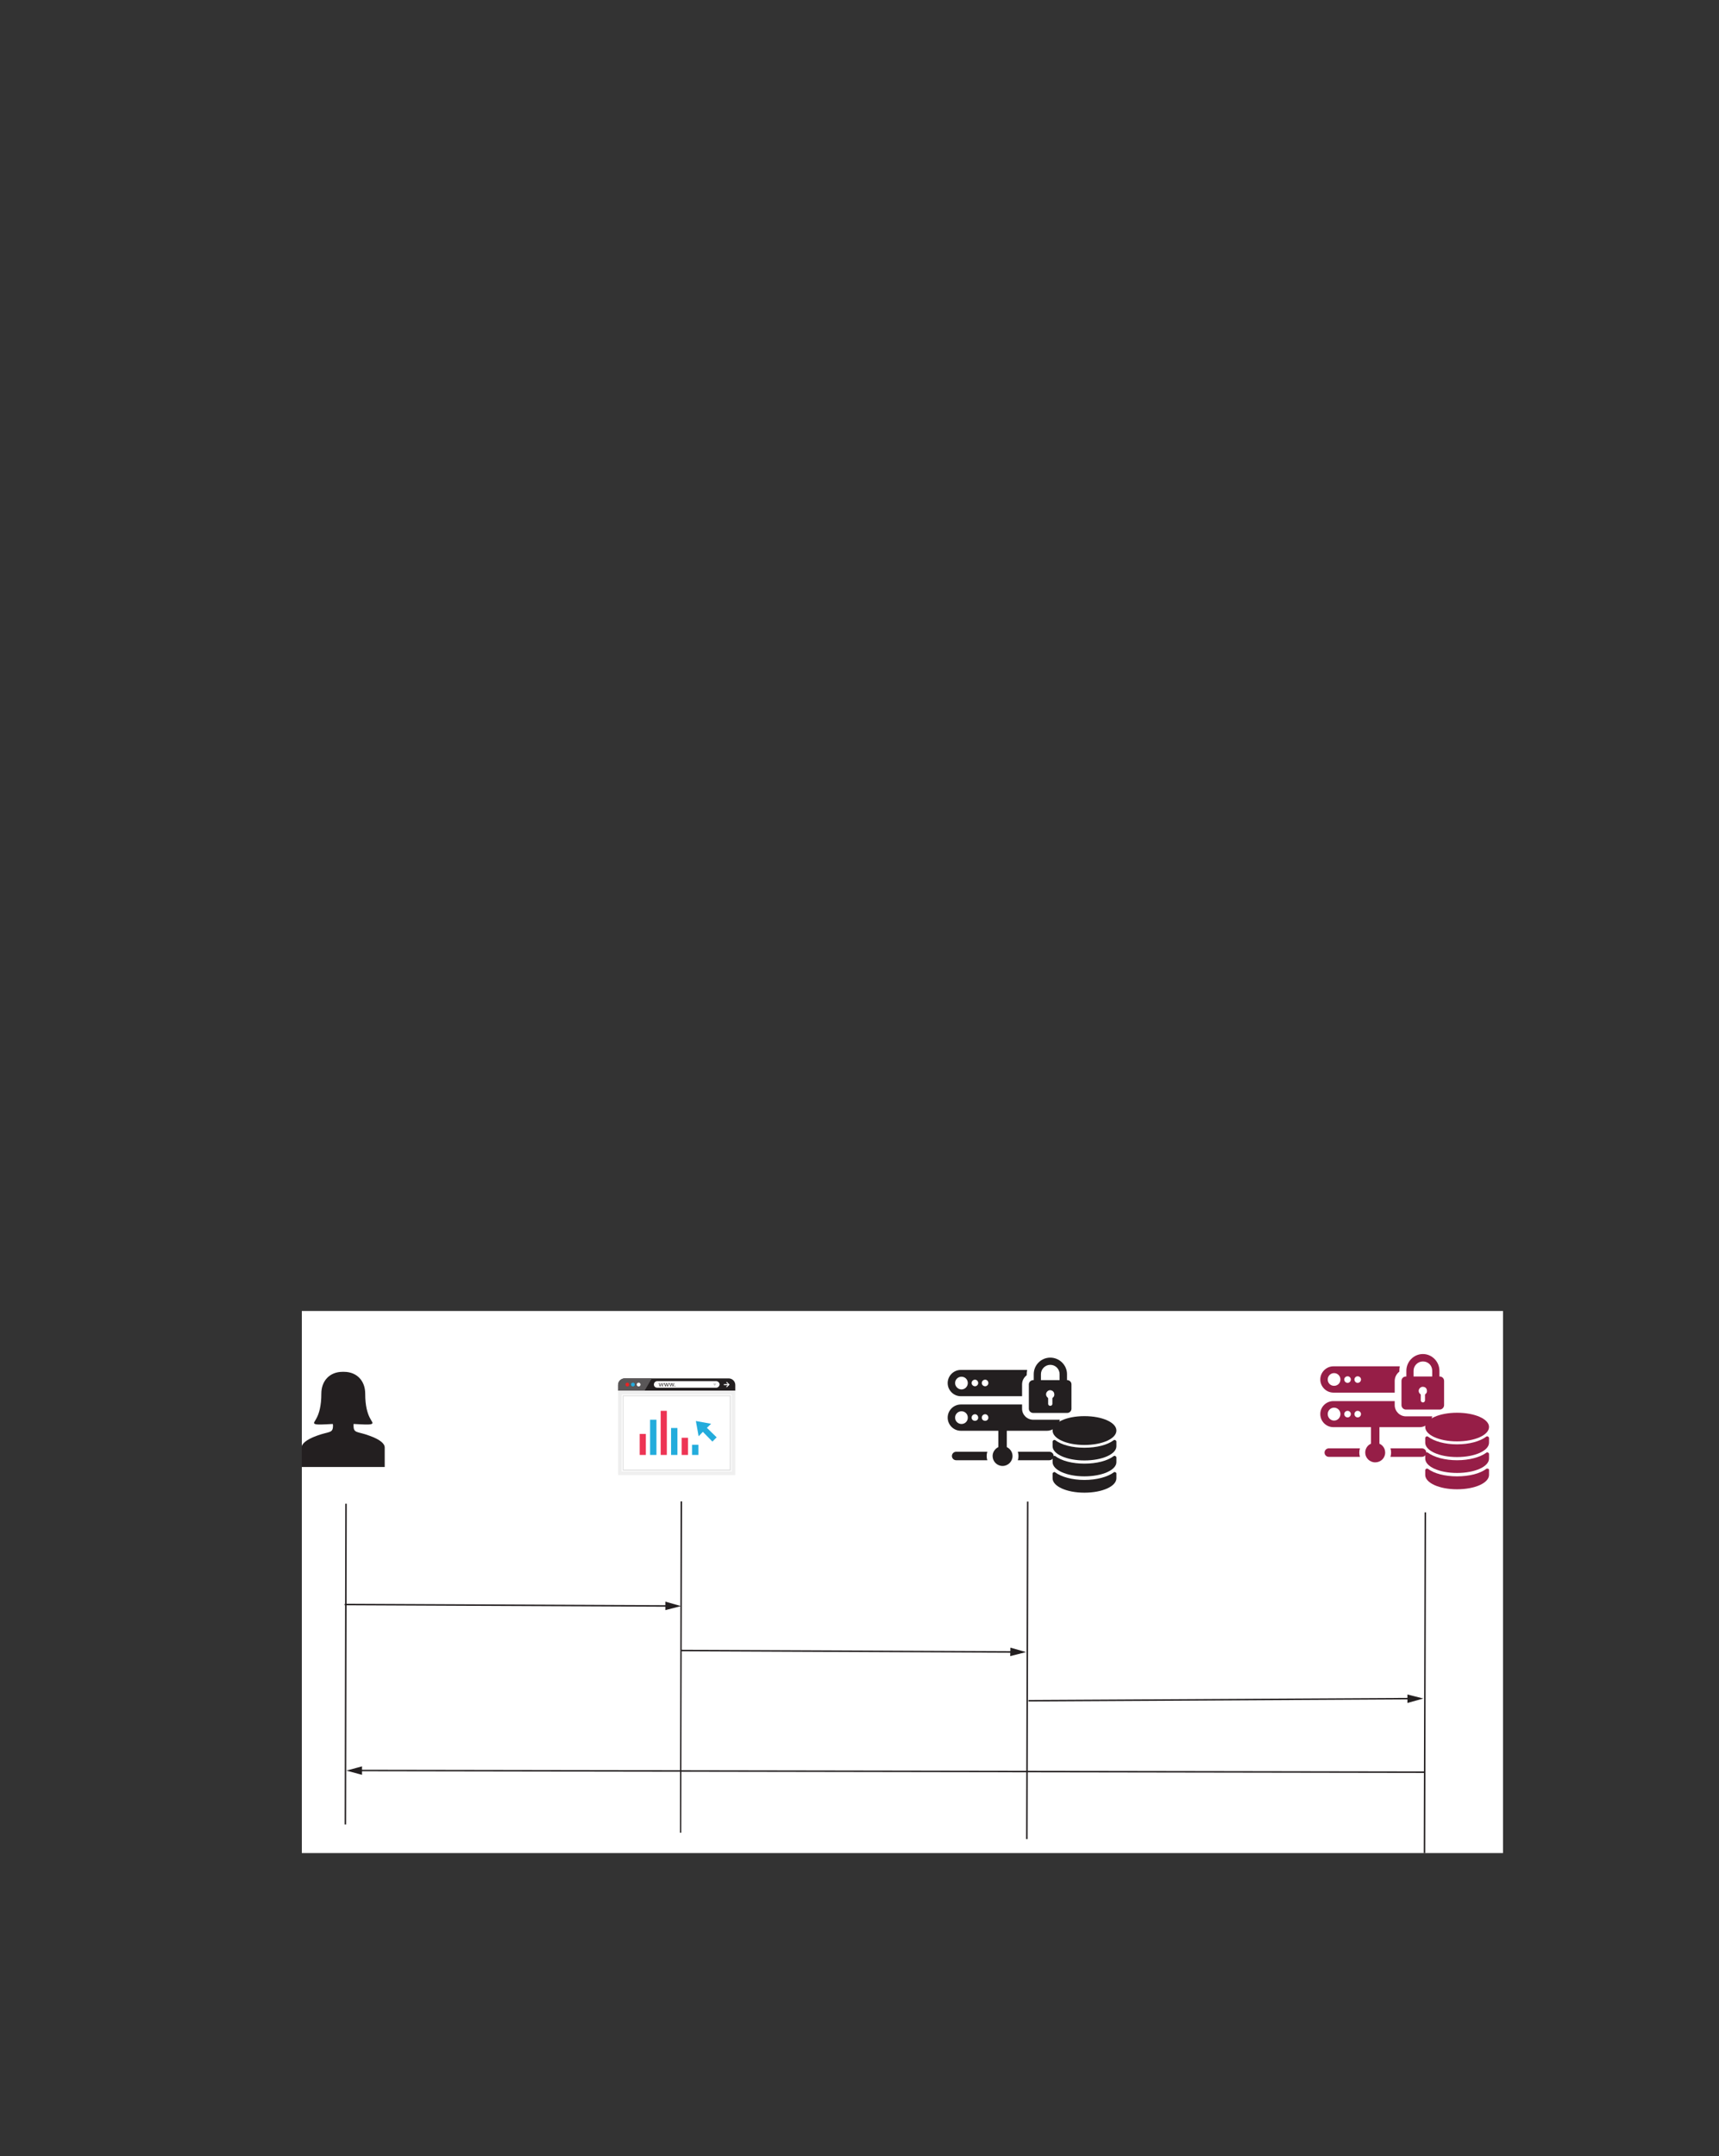 <?xml version="1.0" encoding="UTF-8" standalone="no"?>
<!DOCTYPE svg PUBLIC "-//W3C//DTD SVG 1.1//EN"
"http://www.w3.org/Graphics/SVG/1.1/DTD/svg11.dtd">
<svg viewBox="0 0 811 1017" version="1.1" xmlns="http://www.w3.org/2000/svg" xmlns:xlink="http://www.w3.org/1999/xlink">
<rect x="0" y="0" width="811" height="1017" fill="#333333" stroke="none"/>
<defs>
<clipPath id="c0_304"><path d="M142.4,874.1V618.4H709.1V874.1Z"/></clipPath>
<style type="text/css"><![CDATA[
.g0_304{
fill: #FFFFFF;
}
.g1_304{
fill: #231F20;
}
.g2_304{
fill: #5A5758;
}
.g3_304{
fill: #EFEFEF;
}
.g4_304{
fill: #DFDFDF;
}
.g5_304{
fill: #EC2224;
}
.g6_304{
fill: #23ACDC;
}
.g7_304{
fill: #C9C9C8;
}
.g8_304{
fill: #ED3454;
}
.g9_304{
fill: #961E47;
}
]]></style>
</defs>
<path d="M142.4,874.1H709.1V618.4H142.4Z" class="g0_304"/>
<path d="M346.9,656v-2.7c0,-1.7,-1.4,-3.1,-3.1,-3.1H294.7c-1.7,0,-3.1,1.4,-3.1,3.1V656h55.3Z" class="g1_304"/>
<path d="M304.1,656H291.6v-2.7c0,-1.7,1.4,-3.1,3.1,-3.1h12.8l-3.4,5.8Z" class="g2_304"/>
<path d="M292.5,694.9h53.6v-38H292.5Z" class="g0_304"/>
<path d="M345.2,657.8v36.3H293.3V657.8h51.9m1.7,-1.8H291.6v39.8h55.3Z" class="g3_304"/>
<path d="M344.3,658.6v34.6H294.2V658.6h50.1m.5,-.4h-51v35.5h51Z" class="g4_304"/>
<path d="M296.8,653.1c0,.5,-.3,.9,-.8,.9c-.5,0,-.9,-.4,-.9,-.9c0,-.5,.4,-.9,.9,-.9c.5,0,.8,.4,.8,.9Z" class="g5_304"/>
<path d="M299.5,653.1c0,.5,-.4,.9,-.9,.9c-.5,0,-.9,-.4,-.9,-.9c0,-.5,.4,-.9,.9,-.9c.5,0,.9,.4,.9,.9Z" class="g6_304"/>
<path d="M302.2,653.1c0,.5,-.4,.9,-.9,.9c-.5,0,-.9,-.4,-.9,-.9c0,-.5,.4,-.9,.9,-.9c.5,0,.9,.4,.9,.9Z" class="g0_304"/>
<path d="M337.9,654.6H310.1c-.9,0,-1.6,-.6,-1.6,-1.5c0,-.9,.7,-1.6,1.6,-1.6h27.8c.8,0,1.6,.7,1.6,1.6c-.1,.8,-.8,1.5,-1.6,1.5Z" class="g0_304"/>
<path d="M311.1,652.4l.2,.8c.1,.2,.1,.3,.1,.5h.1c0,-.1,.1,-.3,.1,-.5l.3,-.8h.2l.2,.8c.1,.2,.1,.4,.2,.5c0,-.1,.1,-.3,.1,-.5l.2,-.8h.3l-.5,1.6h-.2l-.3,-.8c0,-.1,-.1,-.3,-.1,-.5c-.1,.2,-.1,.4,-.2,.5l-.2,.8h-.3l-.5,-1.6h.3Z" class="g1_304"/>
<path d="M313.6,652.4l.2,.8c.1,.2,.1,.3,.1,.5c.1,-.1,.1,-.3,.2,-.5l.2,-.8h.3l.2,.8c.1,.2,.1,.4,.2,.5c0,-.1,0,-.3,.1,-.5l.2,-.8h.3l-.5,1.6h-.3l-.2,-.8c-.1,-.2,-.1,-.3,-.1,-.5c-.1,.2,-.1,.3,-.2,.5l-.2,.8h-.3l-.5,-1.6h.3Z" class="g1_304"/>
<path d="M316.1,652.4l.2,.8c0,.2,.1,.3,.1,.5c.1,-.1,.1,-.3,.2,-.5l.2,-.8h.3l.2,.8c.1,.2,.1,.4,.1,.5h.1c0,-.1,0,-.3,.1,-.5l.2,-.8h.3l-.5,1.6h-.3l-.2,-.8c-.1,-.1,-.1,-.3,-.2,-.5c0,.2,0,.4,-.1,.5l-.3,.8h-.2l-.5,-1.6h.3Z" class="g1_304"/>
<path d="M318.2,653.8l.2,-.2l.2,.2c0,.1,-.1,.2,-.2,.2l-.2,-.2Z" class="g1_304"/>
<path d="M341.5,653.4h2.4v-.5h-2.4Z" class="g0_304"/>
<path d="M344.2,653.1l-1.3,1.3l-.3,-.3l1,-1l-1,-1l.3,-.3l1.3,1.3Z" class="g0_304"/>
<path d="M336.4,652.6H338l-.8,1.1l-.8,-1.1Z" class="g7_304"/>
<path d="M321.6,686.3h3v-8.1h-3Z" class="g8_304"/>
<path d="M326.5,686.3h3v-4.8h-3Z" class="g6_304"/>
<path d="M316.6,686.3h3V673.6h-3Z" class="g6_304"/>
<path d="M311.7,686.3h2.9V665.5h-2.9Z" class="g8_304"/>
<path d="M306.7,686.3h3V669.7h-3Z" class="g6_304"/>
<path d="M301.8,686.3h2.9v-9.9h-2.9Z" class="g8_304"/>
<path d="M328.3,670.3l1.3,7.2l2,-2.1l4.5,4.6l2,-2l-4.6,-4.5l2,-1.9l-7.2,-1.3Z" class="g6_304"/>
<path clip-path="url(#c0_304)" d="M174.2,677.2c-5.6,-2.1,-7.4,-1,-7.4,-4.7c0,-.2,0,-.5,0,-.8h.3c3.9,.2,7.6,.5,8.4,-.1c1.3,-.9,-3.2,-2.3,-3.2,-14.2c0,-6.1,-4,-10.3,-10,-10.3H162c0,0,-.1,0,-.1,0h-.3c-6,0,-10,4.2,-10,10.3c0,11.9,-4.5,13.3,-3.2,14.2c.8,.6,4.5,.3,8.4,.1h.2c.1,.3,.1,.6,.1,.8c0,3.7,-1.8,2.6,-7.5,4.7c-5.6,2,-7.3,4.1,-7.3,5.5c0,1.4,0,9.3,0,9.3h39.2c0,0,0,-7.9,0,-9.3c0,-1.4,-1.6,-3.5,-7.3,-5.5Z" class="g1_304"/>
<path d="M453.3,658.6h28.9V653c0,-1.8,.9,-3.3,2.2,-4.3v-.5c0,-.7,.1,-1.3,.2,-2H453.3c-3.4,0,-6.2,2.8,-6.2,6.2c0,3.4,2.8,6.2,6.2,6.2Zm11.5,-7.8c.8,0,1.5,.7,1.5,1.6c0,.8,-.7,1.5,-1.5,1.5c-.9,0,-1.6,-.7,-1.6,-1.5c0,-.9,.7,-1.6,1.6,-1.6Zm-4.8,0c.8,0,1.5,.7,1.5,1.6c0,.8,-.7,1.5,-1.5,1.5c-.9,0,-1.6,-.7,-1.6,-1.5c0,-.9,.7,-1.6,1.6,-1.6Zm-6.4,-1.4c1.7,0,3,1.3,3,3c0,1.6,-1.3,3,-3,3c-1.6,0,-3,-1.4,-3,-3c0,-1.7,1.4,-3,3,-3Z" class="g1_304"/>
<path d="M465.5,686.8c0,-.7,.1,-1.4,.3,-2H451.1c-1.1,0,-2,.9,-2,2c0,1.1,.9,2,2,2h14.7c-.2,-.6,-.3,-1.3,-.3,-2Z" class="g1_304"/>
<path d="M497.1,686.8c0,-1.1,-.9,-2,-2.1,-2H480.2c.2,.7,.3,1.3,.3,2c0,.7,-.1,1.4,-.3,2H495c1.2,0,2.1,-.9,2.1,-2Z" class="g1_304"/>
<path d="M487.5,666.5h15.9c1.2,0,2.1,-.9,2.1,-2V653c0,-1.1,-.9,-2,-2.1,-2v-2.8c0,-4.3,-3.6,-7.8,-7.9,-7.8c-4.3,0,-7.8,3.5,-7.8,7.8V651h-.2c-1.1,0,-2.1,.9,-2.1,2v11.5c0,1.1,.9,2,2.1,2Zm9.2,-7.2c-.2,.1,-.2,.2,-.2,.4c0,.8,0,1.7,0,2.5c0,.3,-.2,.7,-.5,.8c-.7,.4,-1.5,-.1,-1.5,-.8c0,-.8,0,-1.7,0,-2.5c0,-.2,0,-.3,-.2,-.4c-.7,-.6,-1,-1.5,-.6,-2.4c.4,-.8,1.3,-1.3,2.1,-1.1c1,.2,1.6,1,1.6,1.9c.1,.6,-.2,1.2,-.7,1.6Zm-5.6,-11.1c0,-2.4,2,-4.4,4.4,-4.4c2.5,0,4.4,2,4.4,4.4V651h-8.8v-2.8Z" class="g1_304"/>
<path d="M453.3,674.9H471v7.7c-1.6,.8,-2.7,2.4,-2.7,4.2c0,2.6,2.1,4.7,4.7,4.7c2.6,0,4.7,-2.1,4.7,-4.7c0,-1.8,-1.1,-3.4,-2.7,-4.2v-7.7h18.9c3,0,5.6,-2.2,6.1,-5.2H487.5c-2.9,0,-5.3,-2.3,-5.3,-5.2v-2H453.3c-3.4,0,-6.2,2.8,-6.2,6.2c0,3.4,2.8,6.2,6.2,6.2Zm11.5,-7.8c.8,0,1.5,.7,1.5,1.6c0,.9,-.7,1.5,-1.5,1.5c-.9,0,-1.6,-.6,-1.6,-1.5c0,-.9,.7,-1.6,1.6,-1.6Zm-4.8,0c.8,0,1.5,.7,1.5,1.6c0,.9,-.7,1.5,-1.5,1.5c-.9,0,-1.6,-.6,-1.6,-1.5c0,-.9,.7,-1.6,1.6,-1.6Zm-6.4,-1.4c1.7,0,3,1.3,3,3c0,1.7,-1.3,3,-3,3c-1.6,0,-3,-1.3,-3,-3c0,-1.7,1.4,-3,3,-3Z" class="g1_304"/>
<path d="M526.2,694.5c-.3,-.2,-.6,-.2,-.7,0c-3,2.2,-8.1,3.6,-13.9,3.6c-5.7,0,-10.8,-1.4,-13.8,-3.6c-.3,-.2,-.6,-.2,-.7,0c-.3,.1,-.5,.4,-.5,.6v2.2c0,3.8,6.6,6.8,15,6.8c8.5,0,15.1,-3,15.1,-6.8v-2.2c0,-.3,-.2,-.6,-.5,-.6Z" class="g1_304"/>
<path d="M526.2,679.3c-.3,-.1,-.6,-.1,-.7,0c-3,2.3,-8.1,3.6,-13.9,3.6c-5.7,0,-10.8,-1.3,-13.8,-3.6c-.3,-.1,-.6,-.1,-.7,0c-.3,.2,-.5,.5,-.5,.6v2.3c0,3.7,6.6,6.7,15,6.7c8.5,0,15.1,-3,15.1,-6.7v-2.3c0,-.1,-.2,-.4,-.5,-.6Z" class="g1_304"/>
<path d="M511.6,681.6c8.5,0,15.1,-3,15.1,-6.8c0,-3.8,-6.6,-6.8,-15.1,-6.8c-8.4,0,-15,3,-15,6.8c0,3.8,6.6,6.8,15,6.8Z" class="g1_304"/>
<path d="M526.2,686.8c-.3,-.1,-.6,-.1,-.7,0c-3,2.3,-8.1,3.6,-13.9,3.6c-5.7,0,-10.8,-1.3,-13.8,-3.6c-.3,-.1,-.6,-.1,-.7,0c-.3,.2,-.5,.5,-.5,.6v2.3c0,3.7,6.6,6.7,15,6.7c8.5,0,15.1,-3,15.1,-6.7v-2.3c0,-.1,-.2,-.4,-.5,-.6Z" class="g1_304"/>
<path d="M629.1,656.9H658v-5.5c0,-1.8,.9,-3.4,2.2,-4.4v-.4c0,-.7,.1,-1.4,.2,-2.1H629.1c-3.4,0,-6.2,2.8,-6.2,6.2c0,3.4,2.8,6.2,6.2,6.2Zm11.4,-7.7c.9,0,1.6,.7,1.6,1.5c0,.9,-.7,1.6,-1.6,1.6c-.8,0,-1.5,-.7,-1.5,-1.6c0,-.8,.7,-1.5,1.5,-1.5Zm-4.7,0c.8,0,1.5,.7,1.5,1.5c0,.9,-.7,1.6,-1.5,1.6c-.9,0,-1.6,-.7,-1.6,-1.6c0,-.8,.7,-1.5,1.6,-1.5Zm-6.4,-1.5c1.7,0,3,1.4,3,3c0,1.7,-1.3,3,-3,3c-1.7,0,-3,-1.3,-3,-3c0,-1.6,1.3,-3,3,-3Z" class="g9_304"/>
<path d="M641.3,685.2c0,-.7,.1,-1.4,.3,-2H626.9c-1.1,0,-2,.9,-2,2c0,1.1,.9,2,2,2h14.7c-.2,-.7,-.3,-1.3,-.3,-2Z" class="g9_304"/>
<path d="M672.9,685.2c0,-1.1,-.9,-2,-2.1,-2H656c.2,.6,.3,1.3,.3,2c0,.7,-.1,1.3,-.3,2h14.8c1.2,0,2.1,-.9,2.1,-2Z" class="g9_304"/>
<path d="M663.3,664.9h15.9c1.2,0,2.1,-1,2.1,-2.1V651.4c0,-1.2,-.9,-2.1,-2.1,-2.1h-.1v-2.7c0,-4.3,-3.5,-7.9,-7.8,-7.9c-4.3,0,-7.8,3.6,-7.8,7.9v2.7h-.2c-1.2,0,-2.1,.9,-2.1,2.1v11.4c0,1.1,.9,2.1,2.1,2.1Zm9.2,-7.3c-.2,.1,-.2,.2,-.2,.4c0,.9,0,1.7,0,2.5c0,.4,-.2,.7,-.5,.9c-.7,.4,-1.5,-.2,-1.5,-.8c0,-.9,0,-1.7,0,-2.6c0,-.1,0,-.3,-.2,-.4c-.7,-.5,-1,-1.5,-.6,-2.3c.4,-.8,1.3,-1.3,2.1,-1.1c1,.1,1.6,.9,1.6,1.8c.1,.7,-.2,1.2,-.7,1.6Zm-5.6,-11c0,-2.4,2,-4.4,4.4,-4.4c2.5,0,4.4,1.9,4.4,4.4v2.7h-8.8v-2.7Z" class="g9_304"/>
<path d="M629.1,673.2h17.7V681c-1.6,.7,-2.7,2.3,-2.7,4.2c0,2.5,2.1,4.6,4.7,4.6c2.6,0,4.7,-2,4.7,-4.6c0,-1.9,-1.1,-3.5,-2.7,-4.2v-7.8h18.9c3,0,5.5,-2.2,6,-5.1H663.3c-2.9,0,-5.3,-2.4,-5.3,-5.3v-1.9H629.1c-3.4,0,-6.2,2.7,-6.2,6.1c0,3.5,2.8,6.2,6.2,6.2Zm11.4,-7.7c.9,0,1.6,.7,1.6,1.5c0,.9,-.7,1.6,-1.6,1.6c-.8,0,-1.5,-.7,-1.5,-1.6c0,-.8,.7,-1.5,1.5,-1.5Zm-4.7,0c.8,0,1.5,.7,1.5,1.5c0,.9,-.7,1.6,-1.5,1.6c-.9,0,-1.6,-.7,-1.6,-1.6c0,-.8,.7,-1.5,1.6,-1.5ZM629.4,664c1.7,0,3,1.4,3,3c0,1.7,-1.3,3.1,-3,3.1c-1.7,0,-3,-1.4,-3,-3.1c0,-1.6,1.3,-3,3,-3Z" class="g9_304"/>
<path d="M702,692.8c-.3,-.1,-.6,-.1,-.7,0c-3,2.3,-8.1,3.6,-13.9,3.6c-5.7,0,-10.8,-1.3,-13.8,-3.6c-.3,-.1,-.6,-.1,-.7,0c-.3,.2,-.5,.5,-.5,.6v2.3c0,3.8,6.6,6.8,15,6.8c8.5,0,15.1,-3,15.1,-6.8v-2.3c0,-.3,-.2,-.6,-.5,-.6Z" class="g9_304"/>
<path d="M702,677.6c-.3,-.1,-.6,-.1,-.7,0c-3,2.3,-8.1,3.7,-13.9,3.7c-5.7,0,-10.8,-1.4,-13.8,-3.7c-.3,-.1,-.6,-.1,-.7,0c-.3,.2,-.5,.5,-.5,.6v2.3c0,3.8,6.6,6.8,15,6.8c8.5,0,15.1,-3,15.1,-6.8v-2.3c0,-.1,-.2,-.4,-.5,-.6Z" class="g9_304"/>
<path d="M687.4,679.9c8.5,0,15.1,-3,15.1,-6.8c0,-3.7,-6.6,-6.7,-15.1,-6.7c-8.4,0,-15,3,-15,6.7c0,3.8,6.6,6.8,15,6.8Z" class="g9_304"/>
<path d="M702,685.2c-.3,-.2,-.6,-.2,-.7,0c-3,2.2,-8.1,3.6,-13.9,3.6c-5.7,0,-10.8,-1.4,-13.8,-3.6c-.3,-.2,-.6,-.2,-.7,0c-.3,.1,-.5,.4,-.5,.6V688c0,3.8,6.6,6.8,15,6.8c8.5,0,15.1,-3,15.1,-6.8v-2.2c0,-.2,-.2,-.5,-.5,-.6Z" class="g9_304"/>
<path d="M162.9,709.3l-.3,151.3h.7l.3,-151.3Z" class="g1_304"/>
<path d="M321.1,708.2l-.3,156.3h.6l.4,-156.3Z" class="g1_304"/>
<path d="M484.5,708.3l-.4,159.2h.7l.4,-159.2Z" class="g1_304"/>
<path d="M672.1,713.4l-.4,160.7h.7l.4,-160.7Z" class="g1_304"/>
<path d="M162.6,757.2l152.6,.7v-.7l-152.5,-.7Z" class="g1_304"/>
<path d="M313.9,759.5l7.4,-1.9l-7.4,-2.1v4Z" class="g1_304"/>
<path d="M672.4,835.6l-502.9,-.8v.7l502.9,.8Z" class="g1_304"/>
<path d="M170.8,833.2l-7.4,2l7.4,2v-4Z" class="g1_304"/>
<path d="M321.5,778.9l156.5,.7v-.7l-156.5,-.7Z" class="g1_304"/>
<path d="M476.6,781.2l7.5,-1.9l-7.4,-2.1l-.1,4Z" class="g1_304"/>
<path d="M485.2,802.6l180.2,-1v-.7l-180.2,1Z" class="g1_304"/>
<path d="M664,803.3l7.5,-2.1L664,799.3v4Z" class="g1_304"/>
</svg>